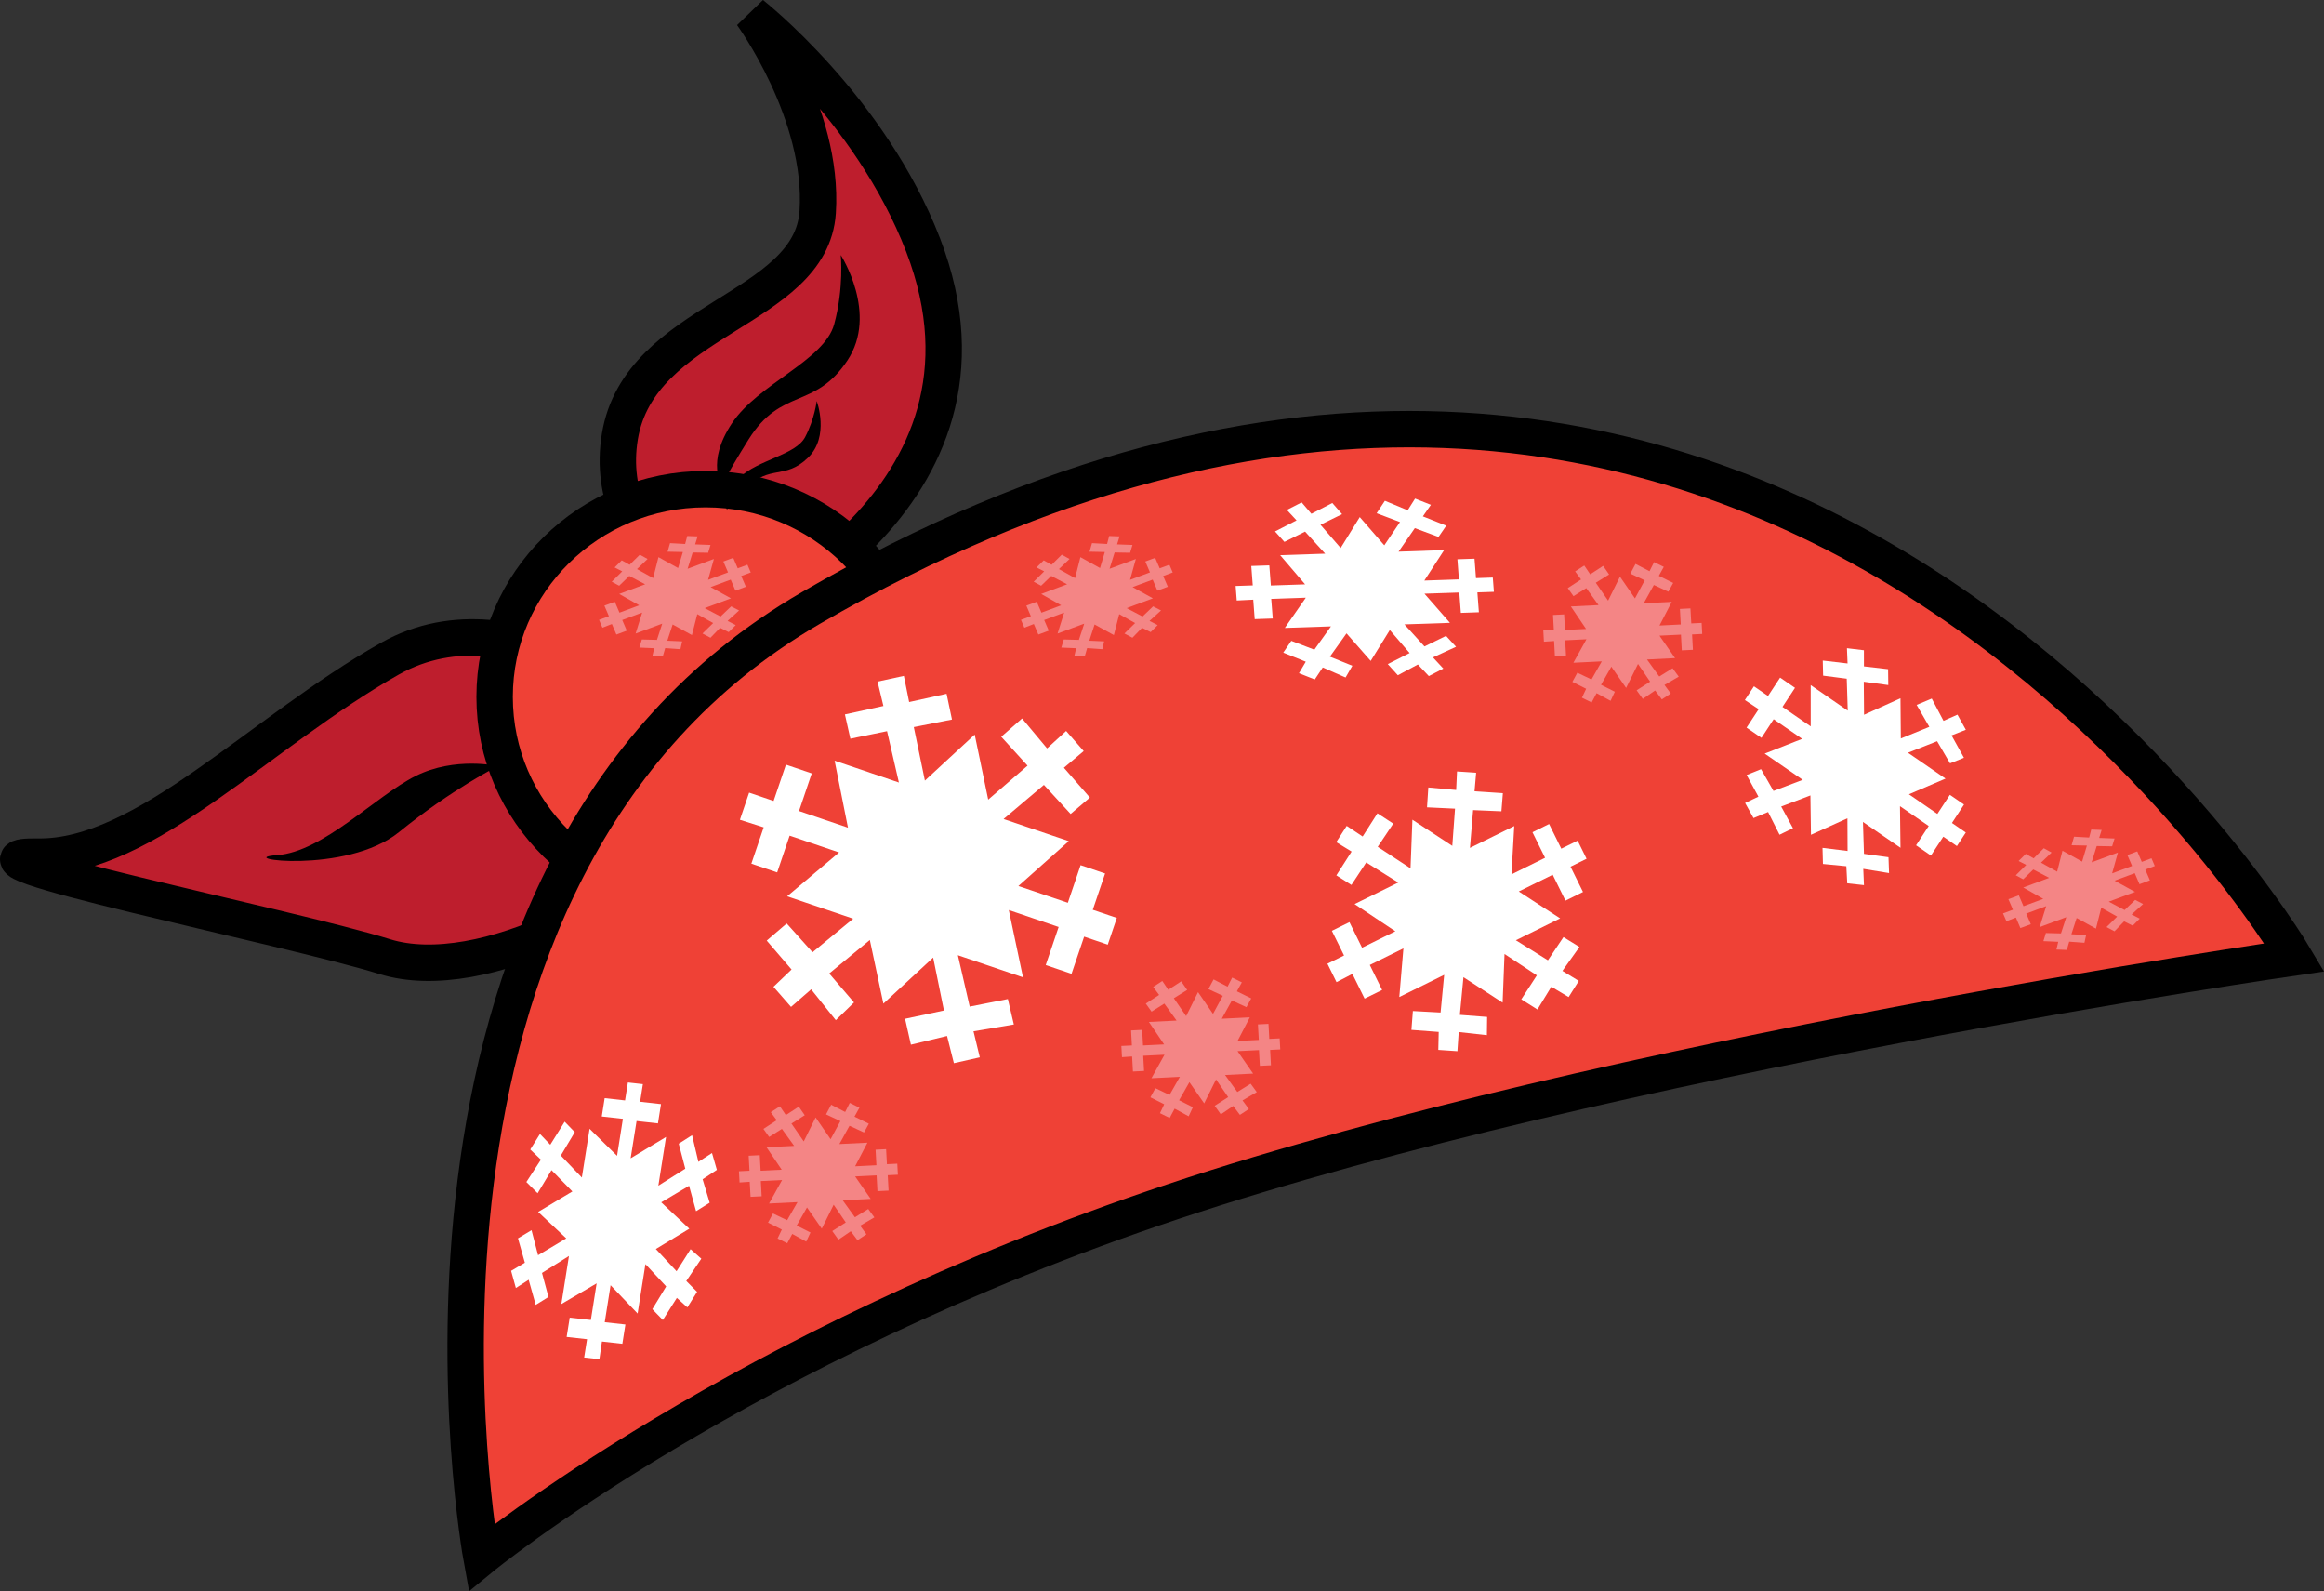 <?xml version="1.0" encoding="utf-8"?>
<!-- Generator: Adobe Illustrator 17.0.0, SVG Export Plug-In . SVG Version: 6.00 Build 0)  -->
<!DOCTYPE svg PUBLIC "-//W3C//DTD SVG 1.1//EN" "http://www.w3.org/Graphics/SVG/1.1/DTD/svg11.dtd">
<svg version="1.1" id="Layer_1" xmlns="http://www.w3.org/2000/svg" xmlns:xlink="http://www.w3.org/1999/xlink" x="0px" y="0px"
	 width="191.446px" height="131.043px" viewBox="0 0 191.446 131.043" enable-background="new 0 0 191.446 131.043"
	 xml:space="preserve">
<rect x="0" y="0" width="191.446" height="131.043" fill="#333333" stroke="none"/>
<g>
	<path fill="#BE1E2D" stroke="#000000" stroke-width="3" d="M55.339,59.611c0,0-12.563-11.387-23.236-5.359
		C21.432,60.279,11.92,70.677,3.127,70.547c-8.794-0.128,20.544,5.736,28.572,8.237c8.029,2.503,21.803-4.866,24.283-10.653
		C58.465,62.346,55.339,59.611,55.339,59.611z"/>
	<path fill="#BE1E2D" stroke="#000000" stroke-width="3" d="M60.297,51.417c0,0-10.862-5.702-9.233-15.478
		c1.63-9.776,15.751-10.319,16.294-18.466c0.543-8.147-5.431-16.294-5.431-16.294s9.762,7.675,14.12,19.01
		C84.195,41.37,60.297,51.417,60.297,51.417z"/>
	<ellipse fill="#EF4136" stroke="#000000" stroke-width="3" cx="58.124" cy="57.392" rx="17.379" ry="17.108"/>
	<path fill="#EF4136" stroke="#000000" stroke-width="3" d="M189.015,78.844c0,0-56.484,8.147-92.33,20.095
		c-35.843,11.948-57.025,29.328-57.025,29.328S29.339,71.784,66.815,50.06C145.162,4.643,189.015,78.844,189.015,78.844z"/>
	<path d="M41.017,63.094c0,0-3.53-0.815-6.788,0.815c-3.26,1.629-7.605,6.246-11.406,6.517c-3.801,0.272,5.703,1.629,10.048-1.901
		C37.215,64.995,41.017,63.094,41.017,63.094z"/>
	<path d="M59.484,40.012c0,0-1.358-1.901,0.815-5.16c2.171-3.258,7.603-5.16,8.418-8.147c0.815-2.987,0.543-5.703,0.543-5.703
		s3.116,4.828,0.543,8.69c-2.717,4.073-5.431,2.173-8.148,6.517C59.735,39.283,59.484,40.012,59.484,40.012z"/>
	<path d="M59.883,41.973c0,0-0.498-1.166,1.033-2.642c1.531-1.474,4.633-1.851,5.411-3.34c0.78-1.489,0.953-2.961,0.953-2.961
		s1.091,2.922-0.724,4.671c-1.912,1.844-3.132,0.52-5.077,2.508C60.103,41.616,59.883,41.973,59.883,41.973z"/>
	<polygon fill="#FFFFFF" points="60.953,67.512 61.711,65.277 63.728,65.962 64.744,62.971 66.87,63.692 65.821,66.792 
		69.854,68.161 68.753,62.644 74.049,64.443 73.073,60.214 70.05,60.835 69.603,58.835 72.773,58.142 72.289,56.131 74.458,55.661 
		74.893,57.817 77.976,57.136 78.422,59.256 75.277,59.877 76.191,64.286 80.293,60.494 81.406,65.853 84.646,63.055 82.481,60.674 
		84.197,59.168 86.255,61.633 87.826,60.198 89.272,61.854 87.64,63.228 89.783,65.683 88.196,67.034 85.996,64.64 82.672,67.45 
		88.042,69.271 83.893,72.967 87.966,74.348 89.017,71.251 91.034,71.936 90.02,74.925 92.001,75.597 91.254,77.797 89.309,77.136 
		88.27,80.198 86.144,79.477 87.208,76.342 83.102,74.946 84.273,80.488 78.906,78.667 79.881,82.896 83.024,82.275 83.518,84.371 
		80.194,84.931 80.713,87.075 78.579,87.558 78.015,85.316 75.039,86.034 74.557,83.901 77.76,83.22 76.872,78.861 72.771,82.653 
		71.655,77.412 68.309,80.173 70.352,82.556 68.852,84.015 66.821,81.476 65.164,82.923 63.717,81.267 65.207,79.844 63.162,77.462 
		64.806,76.052 66.934,78.421 70.283,75.66 64.843,73.814 69.122,70.203 65.049,68.82 64.022,71.848 61.896,71.127 62.91,68.135 	
		"/>
	<polygon fill="#FFFFFF" points="110.1,80.885 109.351,79.366 110.72,78.69 109.717,76.656 111.164,75.943 112.204,78.05 
		114.945,76.696 111.588,74.455 115.188,72.68 112.547,71.028 111.327,72.878 110.086,72.09 111.343,70.13 110.076,69.354 
		110.938,68.015 112.253,68.889 113.471,66.979 114.774,67.828 113.494,69.739 116.196,71.513 116.351,67.507 119.637,69.661 
		119.862,66.597 117.555,66.487 117.662,64.851 119.956,65.058 120.026,63.532 121.601,63.639 121.469,65.164 123.803,65.323 
		123.683,66.814 121.352,66.716 121.09,69.829 124.739,68.028 124.511,72.009 127.279,70.644 126.24,68.537 127.612,67.861 
		128.615,69.893 129.961,69.229 130.697,70.724 129.376,71.376 130.403,73.458 128.958,74.171 127.907,72.039 125.114,73.416 
		128.522,75.633 124.873,77.434 127.514,79.085 128.794,77.174 130.109,77.987 128.707,79.958 130.057,80.784 129.22,82.112 
		127.796,81.261 126.649,83.136 125.322,82.298 126.602,80.326 123.939,78.565 123.782,82.571 120.555,80.477 120.259,83.577 
		122.506,83.749 122.486,85.25 120.166,84.992 120.059,86.569 118.485,86.462 118.518,84.984 116.27,84.814 116.39,83.263 
		118.672,83.386 118.968,80.284 115.272,82.109 115.61,78.104 112.842,79.47 113.856,81.528 112.413,82.241 111.409,80.207 	"/>
	<polygon fill="#FFFFFF" points="49.377,111.937 48.121,111.797 48.36,110.29 46.678,110.103 46.932,108.513 48.673,108.706 
		49.15,105.69 46.242,107.395 46.87,103.436 44.649,104.833 45.182,106.811 44.13,107.463 43.55,105.396 42.496,106.074 
		42.103,104.66 43.237,103.991 42.669,101.982 43.785,101.31 44.324,103.372 46.646,101.985 44.332,99.809 47.152,98.12 
		45.431,96.367 44.287,98.269 43.361,97.344 44.559,95.503 43.682,94.665 44.482,93.384 45.33,94.273 46.516,92.375 47.349,93.236 
		46.199,95.164 47.932,96.974 48.568,92.959 50.832,95.186 51.313,92.141 49.572,91.947 49.811,90.438 51.49,90.624 51.725,89.144 
		52.96,89.282 52.731,90.735 54.452,90.927 54.201,92.516 52.439,92.321 51.951,95.392 54.868,93.632 54.234,97.646 56.452,96.248 
		55.913,94.187 57.012,93.487 57.531,95.682 58.654,94.957 59.054,96.345 57.881,97.119 58.461,99.048 57.341,99.747 56.765,97.654 
		54.47,99.015 56.784,101.191 54.026,102.86 55.734,104.693 56.889,102.875 57.774,103.659 56.535,105.495 57.424,106.389 
		56.623,107.67 55.757,106.888 54.604,108.708 53.738,107.816 54.878,105.942 53.17,104.107 52.525,108.175 50.299,105.844 
		49.817,108.889 51.519,109.078 51.268,110.667 49.586,110.48 	"/>
	<polygon fill="#FFFFFF" points="101.88,49.454 101.788,48.258 103.199,48.211 103.078,46.612 104.564,46.562 104.69,48.219 
		107.511,48.124 105.459,45.721 109.164,45.597 107.509,43.779 105.807,44.628 105.033,43.766 106.807,42.856 106.011,41.996 
		107.227,41.376 108.03,42.314 109.754,41.425 110.557,42.344 108.779,43.215 110.44,45.129 112.014,42.585 114.035,44.91 
		115.328,42.994 113.405,42.267 114.085,41.241 115.962,42.026 116.571,41.06 117.874,41.576 117.213,42.525 119.139,43.29 
		118.501,44.22 116.552,43.493 115.21,45.432 118.964,45.304 117.334,47.812 120.181,47.715 120.057,46.059 121.467,46.012 
		121.588,47.611 122.973,47.563 123.064,48.739 121.702,48.785 121.827,50.421 120.341,50.472 120.214,48.796 117.343,48.892 
		119.444,51.293 115.692,51.42 117.345,53.237 119.121,52.367 119.946,53.265 118.044,54.14 118.896,55.058 117.705,55.677 
		116.801,54.723 115.151,55.609 114.323,54.69 116.122,53.78 114.49,51.885 112.916,54.429 110.923,52.16 109.555,54.079 
		111.405,54.828 110.845,55.793 108.966,54.967 108.308,55.956 107.007,55.44 107.567,54.494 105.714,53.746 106.375,52.777 
		108.273,53.504 109.643,51.585 105.84,51.713 107.571,49.222 104.722,49.318 104.846,50.936 103.36,50.987 103.239,49.387 	"/>
	<polygon fill="#F48585" points="92.425,87.062 92.374,86.138 93.243,86.096 93.175,84.859 94.09,84.814 94.16,86.096 
		95.897,86.011 94.644,84.16 96.924,84.048 95.914,82.649 94.862,83.313 94.389,82.649 95.486,81.937 94.998,81.275 95.749,80.79 
		96.239,81.512 97.305,80.818 97.795,81.526 96.698,82.207 97.711,83.681 98.692,81.706 99.925,83.497 100.73,82.009 99.548,81.455 
		99.97,80.658 101.123,81.258 101.502,80.508 102.3,80.902 101.891,81.639 103.074,82.223 102.677,82.945 101.481,82.391 
		100.647,83.897 102.957,83.783 101.944,85.729 103.697,85.643 103.625,84.363 104.494,84.32 104.562,85.556 105.416,85.514 
		105.465,86.424 104.63,86.465 104.698,87.731 103.784,87.776 103.712,86.479 101.944,86.565 103.228,88.415 100.917,88.529 
		101.928,89.928 103.025,89.247 103.531,89.939 102.356,90.624 102.876,91.331 102.142,91.815 101.588,91.08 100.569,91.773 
		100.063,91.065 101.174,90.353 100.176,88.894 99.197,90.868 97.98,89.12 97.13,90.611 98.266,91.183 97.918,91.932 96.764,91.301 
		96.354,92.068 95.556,91.675 95.904,90.94 94.767,90.368 95.179,89.616 96.344,90.172 97.194,88.681 94.854,88.796 95.928,86.861 
		94.175,86.946 94.245,88.198 93.329,88.243 93.261,87.006 	"/>
	<polygon fill="#F48585" points="127.184,52.846 127.133,51.922 128.001,51.88 127.933,50.644 128.849,50.598 128.919,51.88 
		130.656,51.795 129.403,49.944 131.683,49.832 130.673,48.433 129.621,49.097 129.148,48.433 130.245,47.721 129.757,47.058 
		130.508,46.574 130.998,47.297 132.064,46.602 132.554,47.31 131.457,47.991 132.472,49.465 133.449,47.49 134.684,49.282 
		135.489,47.793 134.307,47.239 134.729,46.442 135.882,47.042 136.26,46.292 137.059,46.686 136.649,47.423 137.833,48.007 
		137.436,48.729 136.24,48.176 135.406,49.681 137.715,49.567 136.703,51.514 138.456,51.427 138.386,50.147 139.253,50.104 
		139.323,51.34 140.175,51.298 140.224,52.208 139.389,52.249 139.457,53.515 138.541,53.559 138.471,52.264 136.703,52.349 
		137.987,54.199 135.676,54.313 136.686,55.712 137.783,55.031 138.29,55.723 137.115,56.408 137.635,57.115 136.9,57.599 
		136.347,56.864 135.328,57.557 134.822,56.849 135.933,56.137 134.935,54.678 133.955,56.653 132.739,54.904 131.889,56.395 
		133.025,56.967 132.677,57.716 131.523,57.085 131.115,57.852 130.315,57.458 130.664,56.724 129.528,56.153 129.938,55.4 
		131.103,55.956 131.953,54.465 129.613,54.58 130.687,52.645 128.934,52.73 129.004,53.982 128.088,54.028 128.022,52.79 	"/>
	<polygon fill="#F48585" points="60.924,97.382 60.873,96.458 61.741,96.415 61.674,95.179 62.587,95.134 62.659,96.415 
		64.396,96.33 63.143,94.479 65.421,94.368 64.413,92.969 63.361,93.632 62.89,92.969 63.985,92.257 63.497,91.594 64.248,91.109 
		64.738,91.832 65.804,91.137 66.294,91.845 65.197,92.527 66.212,94.001 67.189,92.025 68.424,93.817 69.229,92.328 68.047,91.774 
		68.469,90.977 69.622,91.577 70.001,90.828 70.799,91.221 70.39,91.959 71.573,92.543 71.176,93.264 69.98,92.711 69.146,94.216 
		71.456,94.103 70.443,96.049 72.197,95.963 72.127,94.682 72.995,94.639 73.063,95.876 73.915,95.833 73.964,96.743 73.129,96.784 
		73.199,98.05 72.283,98.095 72.211,96.799 70.443,96.885 71.727,98.734 69.418,98.848 70.427,100.247 71.524,99.566 
		72.028,100.258 70.855,100.943 71.375,101.65 70.639,102.135 70.085,101.399 69.068,102.092 68.562,101.384 69.673,100.673 
		68.675,99.213 67.695,101.188 66.479,99.44 65.629,100.93 66.765,101.502 66.417,102.252 65.263,101.62 64.853,102.387 
		64.055,101.994 64.405,101.26 63.269,100.688 63.678,99.936 64.843,100.491 65.695,99 63.353,99.115 64.427,97.18 62.676,97.265 
		62.744,98.518 61.83,98.563 61.76,97.326 	"/>
	<polygon fill="#F48585" points="84.384,51.693 84.105,51.046 84.92,50.744 84.547,49.877 85.405,49.558 85.792,50.455 
		87.418,49.849 85.77,48.914 87.906,48.119 86.599,47.431 85.765,48.237 85.152,47.909 86.016,47.054 85.389,46.732 85.982,46.148 
		86.626,46.513 87.465,45.68 88.106,46.035 87.233,46.868 88.562,47.608 89.001,45.883 90.618,46.782 91.012,45.461 89.752,45.434 
		89.956,44.729 91.199,44.798 91.372,44.142 92.228,44.174 92.022,44.831 93.29,44.879 93.094,45.522 91.82,45.499 91.403,46.842 
		93.568,46.036 93.09,47.75 94.732,47.139 94.348,46.241 95.161,45.939 95.533,46.805 96.332,46.507 96.605,47.144 95.821,47.436 
		96.202,48.323 95.344,48.642 94.955,47.735 93.298,48.35 94.975,49.275 92.812,50.081 94.119,50.769 94.99,49.936 95.642,50.274 
		94.695,51.135 95.366,51.479 94.79,52.057 94.08,51.703 93.286,52.52 92.629,52.171 93.508,51.311 92.199,50.576 91.759,52.301 
		90.17,51.428 89.733,52.764 90.954,52.819 90.81,53.465 89.556,53.374 89.359,54.053 88.503,54.021 88.651,53.385 87.43,53.331 
		87.632,52.663 88.877,52.695 89.316,51.359 87.12,52.175 87.661,50.449 86.016,51.06 86.395,51.938 85.537,52.257 85.165,51.39 	
		"/>
	<polygon fill="#F48585" points="49.626,51.693 49.348,51.046 50.161,50.744 49.788,49.877 50.646,49.558 51.031,50.455 
		52.659,49.849 51.009,48.914 53.147,48.119 51.84,47.431 51.007,48.237 50.393,47.909 51.258,47.054 50.63,46.732 51.221,46.148 
		51.867,46.513 52.707,45.68 53.347,46.035 52.474,46.868 53.803,47.608 54.242,45.883 55.859,46.782 56.253,45.461 54.993,45.434 
		55.197,44.729 56.44,44.798 56.613,44.142 57.469,44.174 57.263,44.831 58.531,44.879 58.335,45.522 57.061,45.499 56.644,46.842 
		58.809,46.036 58.331,47.75 59.974,47.139 59.589,46.241 60.402,45.939 60.774,46.805 61.573,46.507 61.846,47.144 61.062,47.436 
		61.443,48.323 60.585,48.642 60.196,47.735 58.539,48.35 60.218,49.275 58.051,50.081 59.358,50.769 60.231,49.936 60.883,50.274 
		59.937,51.135 60.608,51.479 60.029,52.057 59.321,51.703 58.527,52.52 57.87,52.171 58.749,51.311 57.44,50.576 57,52.301 
		55.411,51.428 54.972,52.764 56.195,52.819 56.051,53.465 54.798,53.374 54.6,54.053 53.744,54.021 53.892,53.385 52.672,53.331 
		52.875,52.663 54.118,52.695 54.555,51.359 52.361,52.175 52.9,50.449 51.258,51.06 51.634,51.938 50.778,52.257 50.406,51.39 	"/>
	<polygon fill="#F48585" points="165.286,75.869 165.006,75.222 165.821,74.92 165.448,74.053 166.306,73.734 166.691,74.631 
		168.319,74.026 166.671,73.09 168.805,72.295 167.498,71.607 166.667,72.414 166.053,72.085 166.918,71.231 166.288,70.908 
		166.881,70.325 167.527,70.689 168.364,69.856 169.007,70.211 168.134,71.044 169.461,71.784 169.902,70.06 171.519,70.958 
		171.913,69.637 170.653,69.61 170.855,68.905 172.1,68.974 172.271,68.318 173.129,68.35 172.923,69.007 174.191,69.055 
		173.993,69.698 172.721,69.676 172.304,71.018 174.469,70.212 173.991,71.927 175.634,71.316 175.249,70.418 176.062,70.115 
		176.434,70.981 177.233,70.683 177.506,71.321 176.722,71.612 177.103,72.499 176.245,72.818 175.856,71.911 174.197,72.527 
		175.876,73.451 173.713,74.258 175.018,74.945 175.891,74.112 176.543,74.45 175.597,75.311 176.267,75.655 175.689,76.233 
		174.981,75.879 174.187,76.696 173.53,76.347 174.407,75.487 173.098,74.752 172.66,76.477 171.069,75.604 170.635,76.941 
		171.853,76.995 171.709,77.642 170.457,77.55 170.26,78.23 169.404,78.198 169.552,77.561 168.331,77.507 168.533,76.839 
		169.778,76.871 170.215,75.535 168.021,76.352 168.56,74.625 166.918,75.237 167.294,76.114 166.436,76.433 166.066,75.566 	"/>
	<polygon fill="#FFFFFF" points="143.739,57.652 144.485,56.518 145.645,57.319 146.641,55.802 147.868,56.645 146.837,58.217 
		149.163,59.818 149.161,56.42 152.213,58.523 152.13,55.892 150.185,55.641 150.155,54.399 152.198,54.638 152.147,53.383 
		153.546,53.55 153.548,54.878 155.538,55.108 155.553,56.417 153.534,56.142 153.557,58.864 156.557,57.507 156.586,60.817 
		158.934,59.859 157.889,58.051 159.134,57.531 160.103,59.363 161.25,58.854 161.941,60.099 160.764,60.562 161.785,62.406 
		160.64,62.865 159.574,61.043 157.173,61.991 160.268,64.121 157.251,65.412 159.597,67.029 160.628,65.457 161.791,66.258 
		160.797,67.775 161.939,68.56 161.206,69.677 160.085,68.904 159.066,70.458 157.842,69.614 158.883,68.024 156.516,66.393 
		156.559,69.819 153.466,67.69 153.55,70.32 155.569,70.597 155.615,71.903 153.493,71.555 153.55,72.894 152.171,72.743 
		152.097,71.338 150.169,71.152 150.134,69.826 152.198,70.081 152.186,67.391 149.183,68.749 149.138,65.507 146.73,66.422 
		147.701,68.206 146.594,68.744 145.651,66.873 144.45,67.372 143.758,66.128 144.853,65.608 143.882,63.825 145.071,63.345 
		146.096,65.137 148.506,64.221 145.369,62.063 148.459,60.847 146.11,59.229 145.104,60.766 143.877,59.923 144.874,58.405 	"/>
</g>
</svg>
